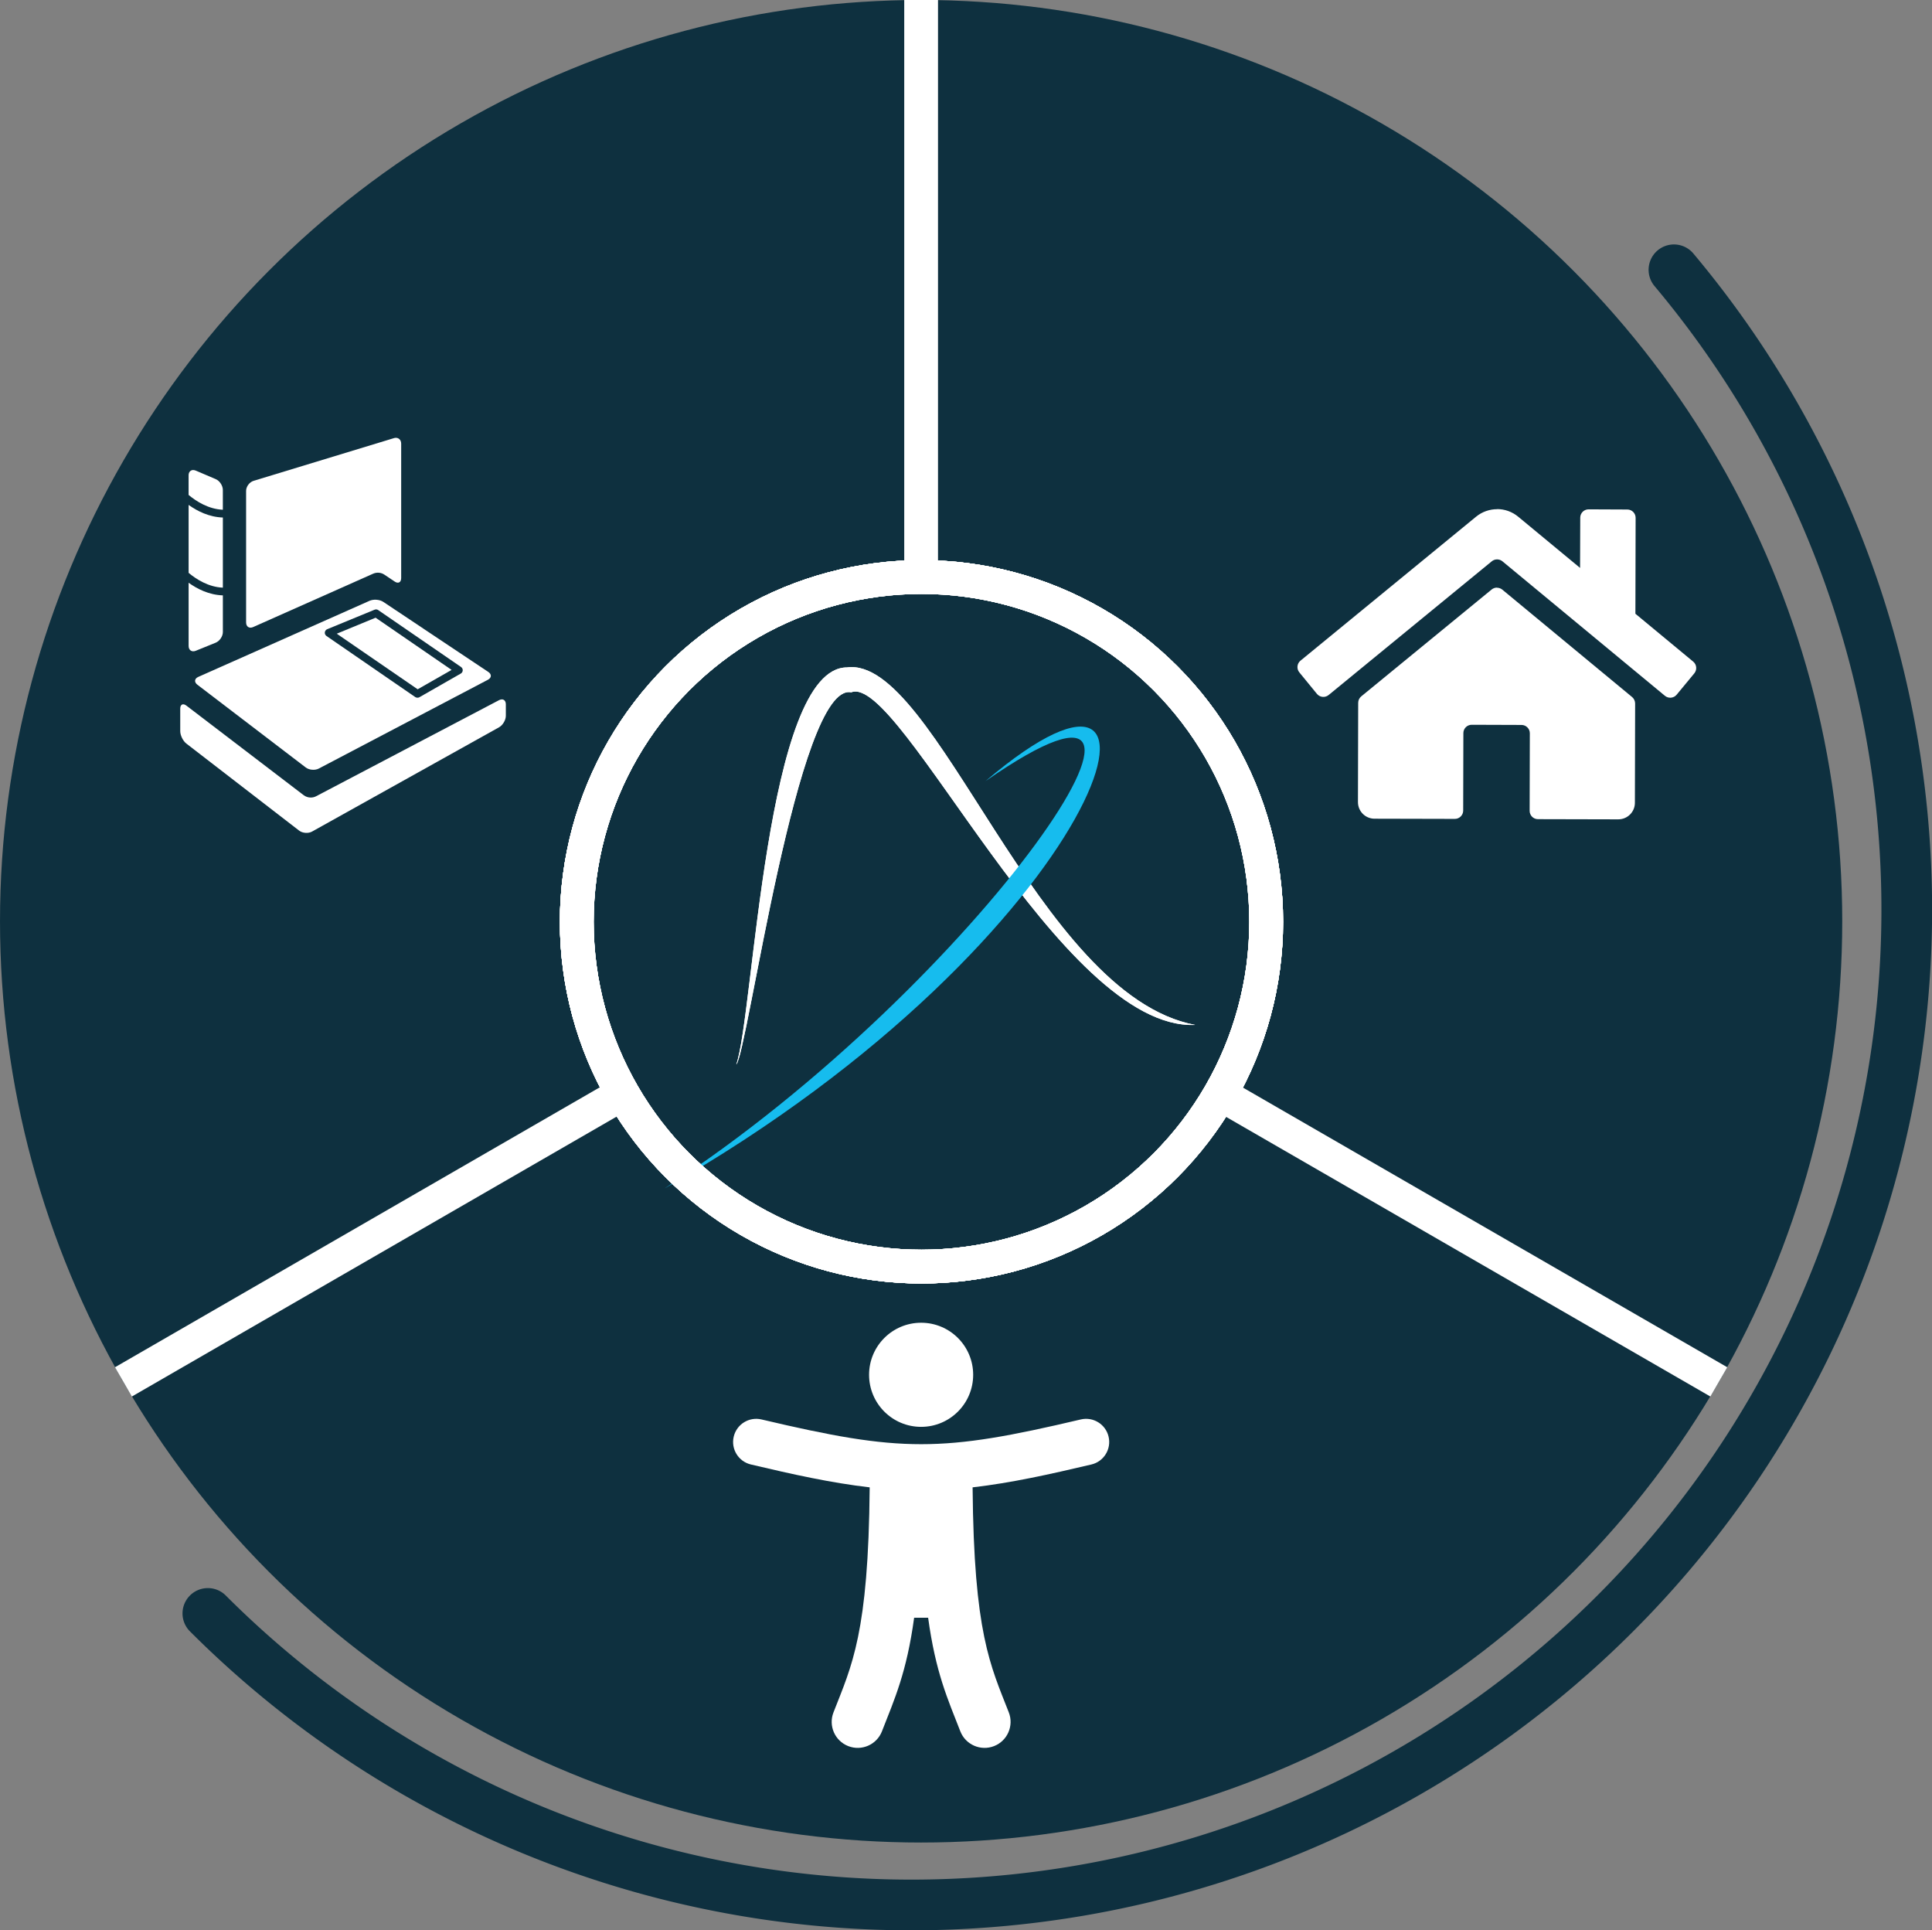<?xml version="1.0" encoding="UTF-8" standalone="no"?>
<!-- Created with Inkscape (http://www.inkscape.org/) -->

<svg
   xmlns:dc="http://purl.org/dc/elements/1.1/"
   xmlns:cc="http://creativecommons.org/ns#"
   xmlns:rdf="http://www.w3.org/1999/02/22-rdf-syntax-ns#"
   xmlns:svg="http://www.w3.org/2000/svg"
   xmlns="http://www.w3.org/2000/svg"
   xmlns:sodipodi="http://sodipodi.sourceforge.net/DTD/sodipodi-0.dtd"
   xmlns:inkscape="http://www.inkscape.org/namespaces/inkscape"
   width="32.275mm"
   height="32.239mm"
   viewBox="0 0 114.359 114.232"
   id="svg5122"
   version="1.1"
   inkscape:version="0.92.4 (5da689c313, 2019-01-14)"
   sodipodi:docname="studyathome-noir-circular.svg">
  <rect x="0" y="0" width="114.359" height="114.232" fill="#808080" stroke="none"/>
  <defs
     id="defs5124" />
  <sodipodi:namedview
     id="base"
     pagecolor="#ffffff"
     bordercolor="#666666"
     borderopacity="1.0"
     inkscape:pageopacity="0.0"
     inkscape:pageshadow="2"
     inkscape:zoom="3.959798"
     inkscape:cx="-21.381213"
     inkscape:cy="35.142951"
     inkscape:document-units="px"
     inkscape:current-layer="layer1"
     showgrid="false"
     fit-margin-top="0"
     fit-margin-left="0"
     fit-margin-right="0"
     fit-margin-bottom="0"
     inkscape:window-width="1920"
     inkscape:window-height="1016"
     inkscape:window-x="1920"
     inkscape:window-y="27"
     inkscape:window-maximized="1"
     showborder="true" />
  <g
     inkscape:label="Layer 1"
     inkscape:groupmode="layer"
     id="layer1"
     transform="translate(1122.148,-96.998)">
    <circle
       r="54.523"
       cy="151.521"
       cx="-1067.625"
       id="circle4851"
       style="opacity:1;fill:#0e303f;fill-opacity:1;fill-rule:nonzero;stroke:none;stroke-width:2;stroke-linecap:round;stroke-miterlimit:4;stroke-dasharray:none;stroke-dashoffset:0;stroke-opacity:1" />
    <path
       sodipodi:nodetypes="ccccc"
       inkscape:connector-curvature="0"
       d="m -1020.407,178.782 -47.218,-27.261 -47.218,27.261 m 47.218,-27.261 V 96.998"
       style="fill:none;fill-rule:evenodd;stroke:#ffffff;stroke-width:2;stroke-linecap:butt;stroke-linejoin:miter;stroke-miterlimit:4;stroke-dasharray:none;stroke-opacity:1"
       id="path4853" />
    <g
       style="stroke:#ffffff;stroke-opacity:1"
       id="g4855"
       transform="matrix(0.371,0,0,0.371,-1171.925,-4.865)">
      <circle
         r="55"
         cy="421.614"
         cx="281.19"
         id="circle4857"
         style="opacity:1;fill:#0e303f;fill-opacity:1;stroke:#ffffff;stroke-width:5.392;stroke-linecap:round;stroke-miterlimit:4;stroke-dasharray:none;stroke-opacity:1" />
      <g
         style="stroke:#ffffff;stroke-opacity:1"
         inkscape:label="Layer 1"
         id="g4859"
         transform="matrix(0.185,0,0,0.185,134.242,240.873)">
        <g
           style="stroke:#ffffff;stroke-opacity:1;enable-background:new"
           id="g4861"
           transform="matrix(4.2,0,0,4.2,-2248.697,-580.626)" />
      </g>
      <circle
         style="opacity:1;fill:#0e303f;fill-opacity:1;stroke:#ffffff;stroke-width:5.392;stroke-linecap:round;stroke-miterlimit:4;stroke-dasharray:none;stroke-opacity:1"
         id="circle4166"
         cx="281.19"
         cy="421.614"
         r="55" />
      <circle
         r="55"
         cy="421.614"
         cx="281.19"
         id="circle4168"
         style="opacity:1;fill:none;fill-opacity:1;stroke:#ffffff;stroke-width:5.392;stroke-linecap:round;stroke-miterlimit:4;stroke-dasharray:none;stroke-opacity:1" />
    </g>
    <path
       sodipodi:nodetypes="sccssssccccsccsccccssccssssssssssssssccs"
       style="opacity:1;fill:#ffffff;fill-opacity:1;stroke:none;stroke-width:4;stroke-linecap:round;stroke-miterlimit:4;stroke-dasharray:none;stroke-opacity:1"
       d="m -1033.53,127.127 c 0.444,0 0.887,0.152 1.249,0.452 l 3.661,3.029 0.01,-2.975 c 5e-4,-0.271 0.222,-0.491 0.493,-0.491 l 2.295,0.01 c 0.271,0 0.491,0.222 0.49,0.493 l -0.013,5.676 3.42,2.832 c 0.209,0.173 0.241,0.48 0.068,0.693 l -1.048,1.268 c -0.173,0.208 -0.484,0.236 -0.693,0.063 l -9.62,-7.961 c -0.184,-0.148 -0.446,-0.149 -0.627,0 l -9.658,7.915 c -0.209,0.172 -0.521,0.143 -0.693,-0.067 l -1.042,-1.273 c -0.172,-0.209 -0.142,-0.521 0.067,-0.692 l 10.393,-8.52 c 0.363,-0.298 0.807,-0.447 1.251,-0.446 z m -0.01,4.654 c 0.111,2e-4 0.222,0.037 0.314,0.111 l 7.69,6.362 c 0.11,0.095 0.175,0.234 0.175,0.381 l -0.014,5.873 c 0,0.545 -0.441,0.982 -0.986,0.981 l -4.754,-0.011 c -0.271,0 -0.491,-0.222 -0.49,-0.493 l 0.011,-4.59 c 4e-4,-0.27 -0.22,-0.492 -0.49,-0.493 l -2.951,-0.01 c -0.271,0 -0.492,0.22 -0.493,0.49 l -0.011,4.59 c -4e-4,0.27 -0.223,0.491 -0.493,0.49 l -4.754,-0.011 c -0.545,0 -0.983,-0.441 -0.982,-0.986 l 0.014,-5.873 c 3e-4,-0.148 0.067,-0.287 0.182,-0.381 l 7.72,-6.326 c 0.09,-0.073 0.201,-0.11 0.312,-0.11 z"
       id="path4867"
       inkscape:connector-curvature="0" />
    <path
       id="path4871"
       d="m -1067.625,175.281 c 1.702,0 3.081,1.379 3.081,3.081 0,1.702 -1.379,3.081 -3.081,3.081 -1.702,0 -3.081,-1.379 -3.081,-3.081 0,-1.702 1.379,-3.081 3.081,-3.081 z m 10.077,8.389 c -2.457,0.58 -4.751,1.091 -7.03,1.353 0.073,8.646 1.053,10.531 2.143,13.319 0.309,0.792 -0.082,1.686 -0.874,1.995 -0.793,0.309 -1.686,-0.082 -1.996,-0.875 -0.745,-1.909 -1.462,-3.478 -1.905,-6.723 h -0.829 c -0.442,3.24 -1.158,4.811 -1.905,6.723 -0.309,0.792 -1.202,1.184 -1.995,0.875 -0.792,-0.31 -1.184,-1.203 -0.874,-1.995 1.088,-2.785 2.07,-4.668 2.143,-13.319 -2.279,-0.262 -4.573,-0.772 -7.03,-1.353 -0.736,-0.174 -1.192,-0.911 -1.018,-1.647 0.174,-0.736 0.911,-1.192 1.647,-1.018 8.275,1.954 10.637,1.95 18.895,0 0.736,-0.174 1.474,0.282 1.647,1.018 0.174,0.736 -0.282,1.474 -1.018,1.647 z"
       inkscape:connector-curvature="0"
       style="fill:#ffffff;fill-opacity:1"
       sodipodi:nodetypes="sssssccccccccccccssccc" />
    <path
       style="opacity:1;fill:none;fill-opacity:1;fill-rule:nonzero;stroke:#0e303f;stroke-width:3;stroke-linecap:round;stroke-miterlimit:0;stroke-dasharray:none;stroke-dashoffset:0;stroke-opacity:1"
       id="path4873"
       sodipodi:type="arc"
       sodipodi:cx="-1068.1899"
       sodipodi:cy="150.83058"
       sodipodi:rx="58.907867"
       sodipodi:ry="58.907867"
       sodipodi:start="5.5850536"
       sodipodi:end="2.3561945"
       d="m -1023.064,112.965 a 58.908,58.908 0 0 1 -5.329,81.297 58.908,58.908 0 0 1 -81.452,-1.777"
       sodipodi:open="true" />
    <path
       sodipodi:nodetypes="ccccc"
       inkscape:connector-curvature="0"
       id="path4863"
       d="m -1078.566,159.994 c 1.044,-2.95 1.727,-23.496 6.549,-23.496 5.253,-0.72 11.226,19.394 20.618,21.157 -7.988,0.36 -17.487,-20.87 -20.366,-19.682 -3.166,-0.648 -6.153,21.481 -6.801,22.021 z"
       style="fill:#ffffff;fill-opacity:1;fill-rule:evenodd;stroke:none;stroke-width:0.1;stroke-linecap:butt;stroke-linejoin:miter;stroke-miterlimit:4;stroke-dasharray:none;stroke-opacity:1;enable-background:new" />
    <path
       style="fill:#ffffff;fill-opacity:1;fill-rule:evenodd;stroke:none;stroke-width:0.1;stroke-linecap:butt;stroke-linejoin:miter;stroke-miterlimit:4;stroke-dasharray:none;stroke-opacity:1;enable-background:new"
       d="m -1078.566,159.994 c 1.043,-2.951 1.727,-23.496 6.549,-23.496 5.253,-0.72 11.226,19.394 20.618,21.157 -7.988,0.36 -17.487,-20.87 -20.366,-19.682 -3.166,-0.648 -6.153,21.481 -6.801,22.021 z"
       id="path4863-0"
       inkscape:connector-curvature="0"
       sodipodi:nodetypes="ccccc" />
    <path
       style="fill:#16bcee;fill-opacity:1;fill-rule:evenodd;stroke:none;stroke-width:0.1;stroke-linecap:butt;stroke-linejoin:miter;stroke-miterlimit:4;stroke-dasharray:none;stroke-opacity:1;enable-background:new"
       d="m -1063.814,143.226 c 14.566,-10.109 -0.354,12.044 -18.998,24.108 26.235,-14.944 32.178,-35.3 18.998,-24.108 z"
       id="path4863-2-2"
       inkscape:connector-curvature="0"
       sodipodi:nodetypes="ccc" />
    <g
       id="g4224"
       transform="matrix(1.138,0,0,1.138,-1379.358,-1971.167)"
       style="fill:#ffffff">
      <path
         transform="translate(298.986,1807.904)"
         id="path4220"
         d="m -46.875,45.838 c -0.043,0 -0.089,0.015 -0.139,0.041 l -9.51,4.994 c -0.088,0.047 -0.185,0.068 -0.281,0.068 -0.13,0 -0.26,-0.042 -0.367,-0.123 l -6.1,-4.658 c -0.177,-0.135 -0.32,-0.064 -0.32,0.158 v 1.168 c 0,0.222 0.142,0.513 0.318,0.648 l 5.867,4.527 c 0.176,0.136 0.477,0.158 0.672,0.049 l 9.725,-5.422 c 0.195,-0.109 0.354,-0.376 0.354,-0.6 v -0.594 c 0,-0.168 -0.091,-0.264 -0.219,-0.258 z"
         style="opacity:1;fill:#ffffff;fill-opacity:1;fill-rule:nonzero;stroke:none;stroke-width:2;stroke-linecap:round;stroke-miterlimit:4;stroke-dasharray:none;stroke-dashoffset:0;stroke-opacity:1"
         inkscape:connector-curvature="0" />
      <path
         transform="translate(298.986,1807.904)"
         id="path4218"
         d="m -53.43,41.588 -2.021,0.832 4.209,2.891 1.764,-1.008 z"
         style="opacity:1;fill:#ffffff;fill-opacity:1;fill-rule:nonzero;stroke:none;stroke-width:2;stroke-linecap:round;stroke-miterlimit:4;stroke-dasharray:none;stroke-dashoffset:0;stroke-opacity:1"
         inkscape:connector-curvature="0" />
      <path
         transform="translate(298.986,1807.904)"
         id="path4214"
         d="m -53.379,40.654 c -0.127,-0.01 -0.256,0.011 -0.357,0.051 l -8.916,3.961 c -0.204,0.09 -0.224,0.273 -0.047,0.408 l 5.635,4.303 c 0.177,0.136 0.481,0.16 0.678,0.057 l 8.795,-4.617 c 0.197,-0.103 0.207,-0.286 0.021,-0.41 l -5.463,-3.643 c -0.093,-0.062 -0.218,-0.098 -0.346,-0.109 z m -0.006,0.504 c 0.033,0 0.064,0.016 0.092,0.035 l 4.307,2.959 c 0.057,0.039 0.091,0.104 0.088,0.174 -0.002,0.069 -0.041,0.134 -0.102,0.168 l -2.152,1.23 c -0.031,0.018 -0.065,0.025 -0.1,0.025 -0.04,0 -0.081,-0.01 -0.115,-0.033 l -4.617,-3.176 c -0.061,-0.042 -0.096,-0.114 -0.088,-0.188 0.008,-0.074 0.057,-0.138 0.125,-0.166 l 2.465,-1.014 c 0.031,-0.013 0.065,-0.018 0.098,-0.014 v -0.002 z"
         style="opacity:1;fill:#ffffff;fill-opacity:1;fill-rule:nonzero;stroke:none;stroke-width:2;stroke-linecap:round;stroke-miterlimit:4;stroke-dasharray:none;stroke-dashoffset:0;stroke-opacity:1"
         inkscape:connector-curvature="0" />
      <path
         transform="translate(298.986,1807.904)"
         id="path4210"
         d="m -63.156,39.771 v 3.285 c 0,0.223 0.167,0.336 0.373,0.252 l 1.035,-0.42 c 0.206,-0.084 0.373,-0.33 0.373,-0.553 v -1.908 c -0.72,-0.023 -1.336,-0.336 -1.781,-0.656 z"
         style="opacity:1;fill:#ffffff;fill-opacity:1;fill-rule:nonzero;stroke:none;stroke-width:2;stroke-linecap:round;stroke-miterlimit:4;stroke-dasharray:none;stroke-dashoffset:0;stroke-opacity:1"
         inkscape:connector-curvature="0" />
      <path
         transform="translate(298.986,1807.904)"
         id="path4208"
         d="m -63.156,35.721 v 3.535 c 0.398,0.332 1.031,0.738 1.781,0.77 v -3.648 c -0.72,-0.023 -1.336,-0.336 -1.781,-0.656 z"
         style="opacity:1;fill:#ffffff;fill-opacity:1;fill-rule:nonzero;stroke:none;stroke-width:2;stroke-linecap:round;stroke-miterlimit:4;stroke-dasharray:none;stroke-dashoffset:0;stroke-opacity:1"
         inkscape:connector-curvature="0" />
      <path
         transform="translate(298.986,1807.904)"
         id="path4206"
         d="m -62.93,33.908 c -0.133,0.01 -0.227,0.108 -0.227,0.275 v 1.021 c 0.398,0.332 1.031,0.737 1.781,0.77 v -1.031 c 0,-0.223 -0.166,-0.475 -0.371,-0.562 L -62.785,33.938 c -0.051,-0.022 -0.1,-0.031 -0.145,-0.029 z"
         style="opacity:1;fill:#ffffff;fill-opacity:1;fill-rule:nonzero;stroke:none;stroke-width:2;stroke-linecap:round;stroke-miterlimit:4;stroke-dasharray:none;stroke-dashoffset:0;stroke-opacity:1"
         inkscape:connector-curvature="0" />
      <path
         transform="translate(298.986,1807.904)"
         id="path4204"
         d="m -52.408,32.234 v 0.002 c -0.025,0 -0.052,0.01 -0.078,0.016 l -7.293,2.219 c -0.213,0.065 -0.387,0.299 -0.387,0.521 v 6.842 c 0,0.223 0.166,0.331 0.369,0.24 l 6.24,-2.775 c 0.19,-0.083 0.41,-0.065 0.582,0.049 l 0.539,0.361 c 0.185,0.124 0.336,0.041 0.336,-0.182 v -6.99 c 0,-0.195 -0.133,-0.319 -0.309,-0.303 z"
         style="opacity:1;fill:#ffffff;fill-opacity:1;fill-rule:nonzero;stroke:none;stroke-width:2;stroke-linecap:round;stroke-miterlimit:4;stroke-dasharray:none;stroke-dashoffset:0;stroke-opacity:1"
         inkscape:connector-curvature="0" />
    </g>
    <g
       transform="matrix(0.371,0,0,0.371,-1171.925,-4.865)"
       id="g4170"
       style="fill:none;stroke:#ffffff;stroke-opacity:1">
      <circle
         style="opacity:1;fill:none;fill-opacity:1;stroke:#ffffff;stroke-width:5.392;stroke-linecap:round;stroke-miterlimit:4;stroke-dasharray:none;stroke-opacity:1"
         id="circle4172"
         cx="281.19"
         cy="421.614"
         r="55" />
      <g
         transform="matrix(0.185,0,0,0.185,134.242,240.873)"
         id="g4174"
         inkscape:label="Layer 1"
         style="fill:none;stroke:#ffffff;stroke-opacity:1">
        <g
           transform="matrix(4.2,0,0,4.2,-2248.697,-580.626)"
           id="g4176"
           style="fill:none;stroke:#ffffff;stroke-opacity:1;enable-background:new" />
      </g>
      <circle
         r="55"
         cy="421.614"
         cx="281.19"
         id="circle4178"
         style="opacity:1;fill:none;fill-opacity:1;stroke:#ffffff;stroke-width:5.392;stroke-linecap:round;stroke-miterlimit:4;stroke-dasharray:none;stroke-opacity:1" />
      <circle
         style="opacity:1;fill:none;fill-opacity:1;stroke:#ffffff;stroke-width:5.392;stroke-linecap:round;stroke-miterlimit:4;stroke-dasharray:none;stroke-opacity:1"
         id="circle4180"
         cx="281.19"
         cy="421.614"
         r="55" />
    </g>
  </g>
</svg>
